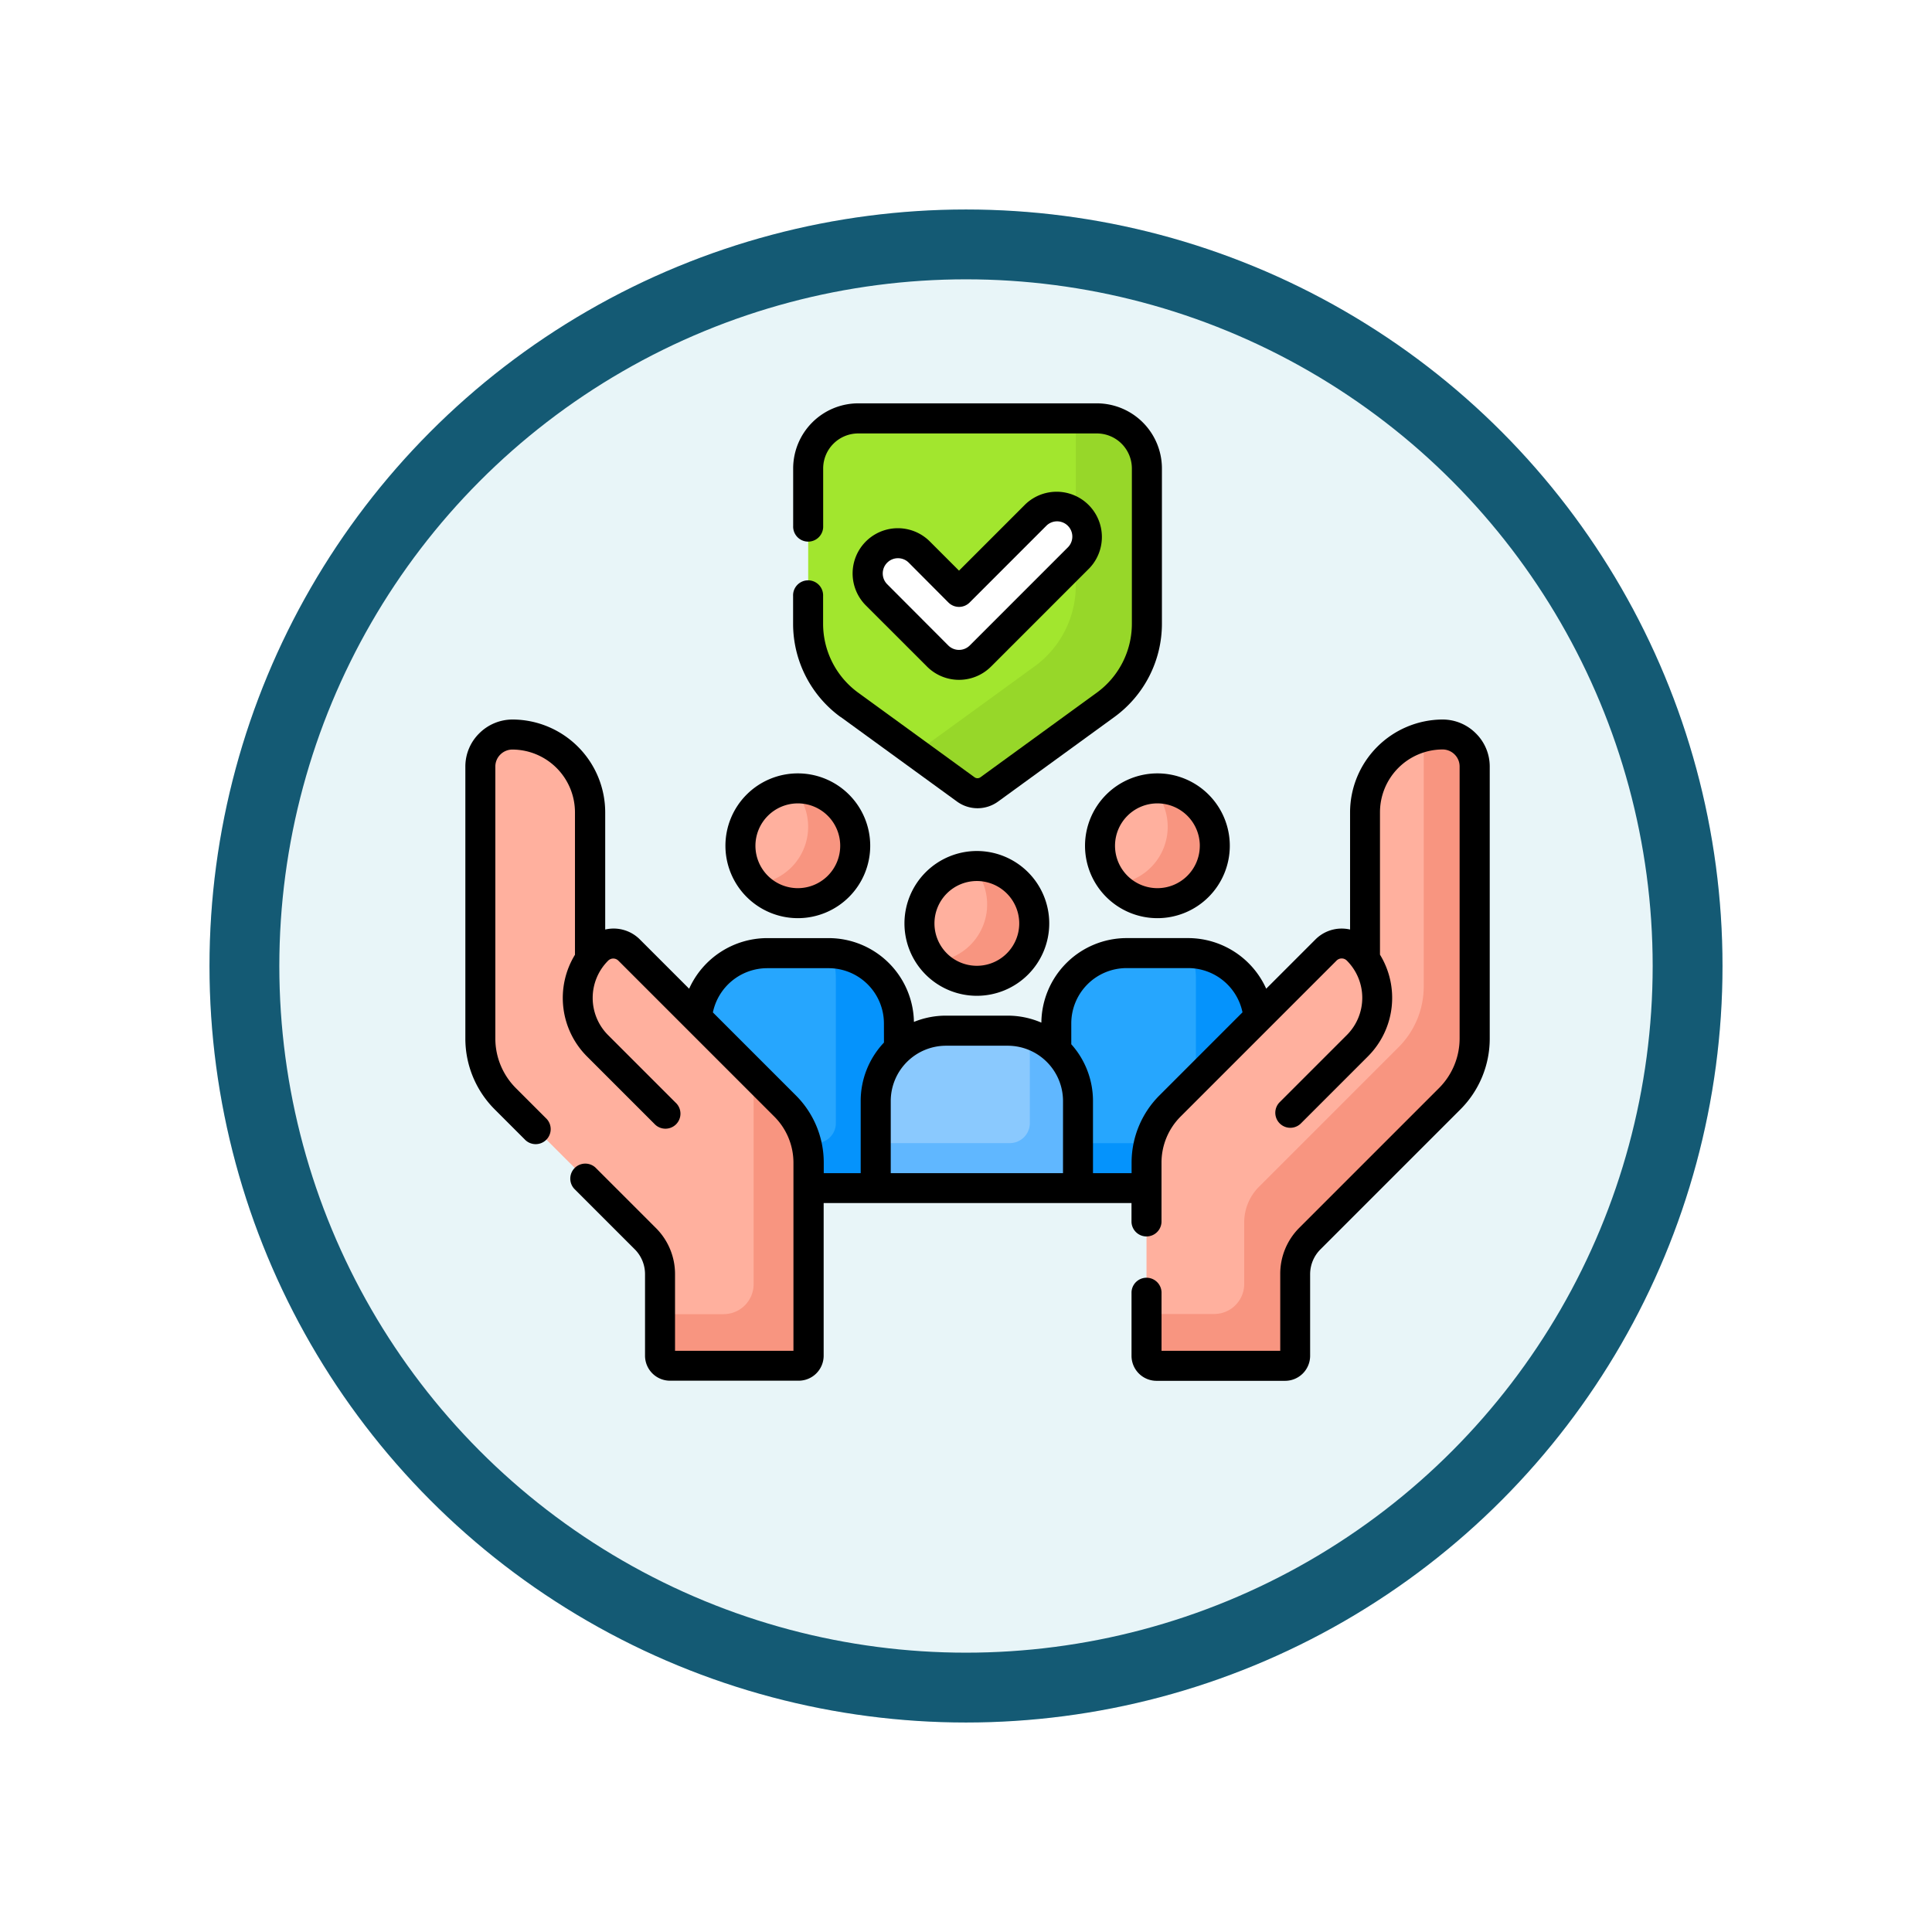 <svg xmlns="http://www.w3.org/2000/svg" xmlns:xlink="http://www.w3.org/1999/xlink" width="83" height="83" viewBox="0 0 83 83">
  <defs>
    <filter id="Fondo" x="0" y="0" width="83" height="83" filterUnits="userSpaceOnUse">
      <feOffset dy="3" input="SourceAlpha"/>
      <feGaussianBlur stdDeviation="3" result="blur"/>
      <feFlood flood-opacity="0.161"/>
      <feComposite operator="in" in2="blur"/>
      <feComposite in="SourceGraphic"/>
    </filter>
  </defs>
  <g id="Group_1143825" data-name="Group 1143825" transform="translate(-666 -1284)">
    <g transform="matrix(1, 0, 0, 1, 666, 1284)" filter="url(#Fondo)">
      <g id="Fondo-2" data-name="Fondo" transform="translate(9 6)" fill="#e8f5f8" stroke="#145a74" stroke-width="3">
        <circle cx="32.5" cy="32.5" r="32.5" stroke="none"/>
        <circle cx="32.5" cy="32.5" r="31" fill="none"/>
      </g>
    </g>
    <g id="Group_1143824" data-name="Group 1143824" transform="translate(686 1289.652)">
      <g id="Group_1143822" data-name="Group 1143822" transform="translate(0.645 12.321)">
        <g id="Group_1143805" data-name="Group 1143805" transform="translate(14.075 0)">
          <path id="Path_980133" data-name="Path 980133" d="M179.075,35.116l5-3.635a4.3,4.3,0,0,0,1.771-3.476V21.324a2.148,2.148,0,0,0-2.148-2.148H173.438a2.148,2.148,0,0,0-2.148,2.148v6.681a4.3,4.3,0,0,0,1.771,3.476l5,3.635a.86.86,0,0,0,1.01,0Z" transform="translate(-171.29 -19.176)" fill="#a2e62e"/>
          <path id="Path_980134" data-name="Path 980134" d="M232.8,19.176h-.91v7.181a4.3,4.3,0,0,1-1.771,3.476l-5.114,3.715,2.158,1.568a.86.86,0,0,0,1.01,0l5-3.635a4.3,4.3,0,0,0,1.771-3.476V21.324a2.148,2.148,0,0,0-2.148-2.148Z" transform="translate(-220.394 -19.176)" fill="#97d729"/>
          <g id="Group_1143804" data-name="Group 1143804" transform="translate(2.555 3.766)">
            <path id="Path_980135" data-name="Path 980135" d="M204.942,69.823a1.3,1.3,0,0,1-.919-.381L201.4,66.816a1.3,1.3,0,0,1,1.837-1.837l1.709,1.709,3.306-3.307a1.3,1.3,0,1,1,1.837,1.837l-4.225,4.225A1.3,1.3,0,0,1,204.942,69.823Z" transform="translate(-201.016 -63)" fill="#fff"/>
          </g>
        </g>
        <g id="Group_1143810" data-name="Group 1143810" transform="translate(9.288 15.897)">
          <g id="Group_1143807" data-name="Group 1143807" transform="translate(15.446)">
            <path id="Path_980136" data-name="Path 980136" d="M301,286.5h-2.653a3.019,3.019,0,0,0-3.019,3.019V290.8a2.923,2.923,0,0,1,.846,2.058V296.6h3.116v-1.082a3.356,3.356,0,0,1,.989-2.389l3.736-3.736A3.018,3.018,0,0,0,301,286.5Z" transform="translate(-295.327 -279.426)" fill="#26a6fe"/>
            <g id="Group_1143806" data-name="Group 1143806" transform="translate(0.846 7.079)">
              <path id="Path_980137" data-name="Path 980137" d="M362.992,292.115l2.689-2.689a3.018,3.018,0,0,0-2.889-2.887,3.009,3.009,0,0,1,.2,1.082Z" transform="translate(-357.84 -286.539)" fill="#0593fc"/>
              <path id="Path_980138" data-name="Path 980138" d="M305.167,381.5v1.934h3.116v-1.082a3.4,3.4,0,0,1,.108-.851Z" transform="translate(-305.167 -373.338)" fill="#0593fc"/>
            </g>
            <circle id="Ellipse_11558" data-name="Ellipse 11558" cx="2.465" cy="2.465" r="2.465" transform="translate(1.88 0)" fill="#ffb09e"/>
            <path id="Path_980139" data-name="Path 980139" d="M326.3,204.158c-.062,0-.124,0-.185.008a2.464,2.464,0,0,1-1.657,4.1,2.465,2.465,0,1,0,1.841-4.1Z" transform="translate(-321.956 -204.158)" fill="#f89580"/>
          </g>
          <g id="Group_1143808" data-name="Group 1143808" transform="translate(0 0)">
            <path id="Path_980140" data-name="Path 980140" d="M123.359,296.6v-3.744a2.924,2.924,0,0,1,.914-2.124v-1.211a3.019,3.019,0,0,0-3.019-3.019H118.6a3.018,3.018,0,0,0-3.015,2.89l3.736,3.736a3.356,3.356,0,0,1,.989,2.389V296.6Z" transform="translate(-115.586 -279.426)" fill="#26a6fe"/>
            <path id="Path_980141" data-name="Path 980141" d="M172.475,296.628v-3.744a2.924,2.924,0,0,1,.914-2.124V289.55a3.018,3.018,0,0,0-2.912-3.016,3.01,3.01,0,0,1,.2,1.082v6.219a.859.859,0,0,1-.859.859h-.5a3.4,3.4,0,0,1,.108.851v1.082Z" transform="translate(-164.701 -279.455)" fill="#0593fc"/>
            <circle id="Ellipse_11559" data-name="Ellipse 11559" cx="2.465" cy="2.465" r="2.465" transform="translate(1.877)" fill="#ffb09e"/>
          </g>
          <g id="Group_1143809" data-name="Group 1143809" transform="translate(7.687 3.335)">
            <path id="Path_980142" data-name="Path 980142" d="M213.732,332.071v-3.744a3.019,3.019,0,0,0-3.019-3.019h-2.653a3.019,3.019,0,0,0-3.019,3.019v3.744Z" transform="translate(-205.042 -318.233)" fill="#8ac9fe"/>
            <path id="Path_980143" data-name="Path 980143" d="M211.5,326.53a3.013,3.013,0,0,1,.164.98v2.884a.859.859,0,0,1-.859.859h-5.765v1.934h8.69v-3.744A3.02,3.02,0,0,0,211.5,326.53Z" transform="translate(-205.042 -319.349)" fill="#60b7ff"/>
            <circle id="Ellipse_11560" data-name="Ellipse 11560" cx="2.465" cy="2.465" r="2.465" transform="translate(1.88)" fill="#ffb09e"/>
          </g>
        </g>
        <g id="Group_1143820" data-name="Group 1143820" transform="translate(0 13.583)">
          <g id="Group_1143815" data-name="Group 1143815" transform="translate(0 0)">
            <g id="Group_1143814" data-name="Group 1143814">
              <g id="Group_1143813" data-name="Group 1143813">
                <g id="Group_1143812" data-name="Group 1143812">
                  <path id="Path_980144" data-name="Path 980144" d="M21.6,203.924v-8.286a3.464,3.464,0,0,0-1.015-2.45l-6.695-6.695a.954.954,0,0,0-1.346-.006,2.923,2.923,0,0,0-.331.395v-6.308a3.341,3.341,0,0,0-3.325-3.341A1.379,1.379,0,0,0,7.5,178.609v11.675a3.682,3.682,0,0,0,1.078,2.6l6,6a2.165,2.165,0,0,1,.634,1.531v3.5a.43.43,0,0,0,.43.43H21.17A.43.43,0,0,0,21.6,203.924Z" transform="translate(-7.5 -177.233)" fill="#ffb09e"/>
                  <g id="Group_1143811" data-name="Group 1143811" transform="translate(7.715 14.6)">
                    <path id="Path_980145" data-name="Path 980145" d="M103.657,350.935a3.464,3.464,0,0,0-1.015-2.45l-1.355-1.355v9.012A1.289,1.289,0,0,1,100,357.431H97.271v1.79a.43.43,0,0,0,.43.43h5.526a.43.43,0,0,0,.43-.43Z" transform="translate(-97.271 -347.13)" fill="#f89580"/>
                  </g>
                </g>
              </g>
            </g>
          </g>
          <g id="Group_1143819" data-name="Group 1143819" transform="translate(28.61)">
            <g id="Group_1143818" data-name="Group 1143818">
              <g id="Group_1143817" data-name="Group 1143817">
                <g id="Group_1143816" data-name="Group 1143816">
                  <path id="Path_980146" data-name="Path 980146" d="M340.422,203.924v-8.286a3.464,3.464,0,0,1,1.015-2.45l6.695-6.695a.954.954,0,0,1,1.346-.006,2.924,2.924,0,0,1,.331.395v-6.308a3.341,3.341,0,0,1,3.325-3.341,1.38,1.38,0,0,1,1.388,1.376v11.675a3.682,3.682,0,0,1-1.078,2.6l-6,6a2.165,2.165,0,0,0-.634,1.531v3.5a.43.43,0,0,1-.43.43h-5.526A.43.43,0,0,1,340.422,203.924Z" transform="translate(-340.422 -177.233)" fill="#ffb09e"/>
                  <path id="Path_980147" data-name="Path 980147" d="M354.522,178.608a1.372,1.372,0,0,0-1.361-1.376,3.345,3.345,0,0,0-.83.1v10.73a3.682,3.682,0,0,1-1.078,2.6l-6,6a2.165,2.165,0,0,0-.634,1.531v2.644a1.289,1.289,0,0,1-1.289,1.289h-2.905v1.79a.43.43,0,0,0,.43.43h5.526a.43.43,0,0,0,.43-.43v-3.5a2.165,2.165,0,0,1,.634-1.531l6-6a3.682,3.682,0,0,0,1.078-2.6Z" transform="translate(-340.422 -177.232)" fill="#f89580"/>
                </g>
              </g>
            </g>
          </g>
        </g>
        <g id="Group_1143821" data-name="Group 1143821" transform="translate(11.789 15.897)">
          <path id="Path_980148" data-name="Path 980148" d="M236.016,242.966c-.062,0-.124,0-.185.008a2.464,2.464,0,0,1-1.657,4.1,2.465,2.465,0,1,0,1.842-4.1Z" transform="translate(-226.484 -239.631)" fill="#f89580"/>
          <path id="Path_980149" data-name="Path 980149" d="M146.524,204.158c-.062,0-.124,0-.185.008a2.464,2.464,0,0,1-1.657,4.1,2.465,2.465,0,1,0,1.842-4.1Z" transform="translate(-144.682 -204.158)" fill="#f89580"/>
        </g>
      </g>
      <g id="Group_1143823" data-name="Group 1143823" transform="translate(0 11.676)">
        <path id="Path_980150" data-name="Path 980150" d="M165.826,25.147l5,3.635a1.5,1.5,0,0,0,1.768,0l5-3.635a4.956,4.956,0,0,0,2.037-4V14.469a2.8,2.8,0,0,0-2.793-2.793H166.582a2.8,2.8,0,0,0-2.793,2.793v2.477a.645.645,0,1,0,1.289,0V14.469a1.506,1.506,0,0,1,1.5-1.5h10.262a1.506,1.506,0,0,1,1.5,1.5V21.15a3.663,3.663,0,0,1-1.506,2.955l-5,3.635a.214.214,0,0,1-.253,0l-5-3.635a3.663,3.663,0,0,1-1.506-2.955v-1.2a.645.645,0,1,0-1.289,0v1.2a4.956,4.956,0,0,0,2.037,4Z" transform="translate(-149.714 -11.676)"/>
        <path id="Path_980151" data-name="Path 980151" d="M196.711,63.053a1.944,1.944,0,0,0,2.749,0l4.225-4.225a1.944,1.944,0,0,0-2.749-2.748l-2.851,2.851-1.253-1.253a1.943,1.943,0,1,0-2.749,2.748ZM195,58.589a.654.654,0,0,1,.926,0L197.63,60.3a.644.644,0,0,0,.911,0l3.306-3.307a.655.655,0,0,1,.926.926l-4.225,4.225a.654.654,0,0,1-.926,0L195,59.515a.655.655,0,0,1,0-.926Z" transform="translate(-176.885 -51.744)"/>
        <path id="Path_980152" data-name="Path 980152" d="M43.4,170.322a2.014,2.014,0,0,0-1.431-.591h-.01A3.994,3.994,0,0,0,38,173.717v5.036a1.61,1.61,0,0,0-.357-.041,1.59,1.59,0,0,0-1.132.469l-2.114,2.114a3.685,3.685,0,0,0-3.343-2.174H28.4a3.667,3.667,0,0,0-3.662,3.632,3.642,3.642,0,0,0-1.443-.3H20.639a3.642,3.642,0,0,0-1.376.269,3.667,3.667,0,0,0-3.662-3.6H12.949a3.685,3.685,0,0,0-3.343,2.174l-2.114-2.114A1.592,1.592,0,0,0,6,178.753v-5.036a3.994,3.994,0,0,0-3.967-3.986,2.025,2.025,0,0,0-1.441.591,2,2,0,0,0-.6,1.43v11.675a4.3,4.3,0,0,0,1.267,3.059l1.281,1.281a.645.645,0,1,0,.911-.912l-1.281-1.281a3.017,3.017,0,0,1-.89-2.147V171.752a.724.724,0,0,1,.215-.516.734.734,0,0,1,.522-.215h0a2.7,2.7,0,0,1,2.684,2.7v6.116a3.554,3.554,0,0,0,.514,4.366l2.9,2.9a.645.645,0,1,0,.911-.912l-2.9-2.9a2.26,2.26,0,0,1,0-3.2.311.311,0,0,1,.44,0l6.695,6.695a2.8,2.8,0,0,1,.826,1.994v8.071H9v-3.289a2.791,2.791,0,0,0-.823-1.987l-2.594-2.594a.645.645,0,0,0-.911.912l2.594,2.594a1.51,1.51,0,0,1,.445,1.075v3.5a1.075,1.075,0,0,0,1.074,1.074h5.526a1.075,1.075,0,0,0,1.074-1.074v-6.559H28.61v.816a.645.645,0,0,0,1.289,0v-2.543a2.8,2.8,0,0,1,.826-1.994l6.695-6.695a.311.311,0,0,1,.44,0,2.26,2.26,0,0,1,0,3.2l-2.9,2.9a.645.645,0,0,0,.911.912l2.9-2.9a3.554,3.554,0,0,0,.514-4.366v-6.116a2.7,2.7,0,0,1,2.684-2.7h0a.734.734,0,0,1,.522.215.723.723,0,0,1,.215.516v11.675a3.017,3.017,0,0,1-.89,2.147l-6,6A2.791,2.791,0,0,0,35,193.563v3.289H29.9v-2.52a.645.645,0,0,0-1.289,0v2.735a1.075,1.075,0,0,0,1.074,1.074H35.21a1.075,1.075,0,0,0,1.074-1.074v-3.5a1.51,1.51,0,0,1,.445-1.075l6-6A4.3,4.3,0,0,0,44,183.427V171.752A2,2,0,0,0,43.4,170.322ZM17.976,183.609a3.649,3.649,0,0,0-1,2.511v3.1H15.389v-.438a4.082,4.082,0,0,0-1.2-2.905l-3.563-3.563a2.387,2.387,0,0,1,2.326-1.9H15.6a2.377,2.377,0,0,1,2.374,2.374Zm7.691,5.61h-7.4v-3.1a2.377,2.377,0,0,1,2.374-2.374h2.653a2.377,2.377,0,0,1,2.374,2.374Zm4.147-3.343a4.082,4.082,0,0,0-1.2,2.905v.438H26.955v-3.1a3.648,3.648,0,0,0-.932-2.437v-.9A2.377,2.377,0,0,1,28.4,180.41h2.653a2.387,2.387,0,0,1,2.326,1.9Z" transform="translate(0 -156.148)"/>
        <path id="Path_980153" data-name="Path 980153" d="M309.7,199.768a3.11,3.11,0,1,0,3.11-3.11A3.113,3.113,0,0,0,309.7,199.768Zm4.931,0a1.821,1.821,0,1,1-1.821-1.821A1.823,1.823,0,0,1,314.632,199.768Z" transform="translate(-283.087 -180.761)"/>
        <path id="Path_980154" data-name="Path 980154" d="M133.033,202.878a3.11,3.11,0,1,0-3.11-3.11A3.113,3.113,0,0,0,133.033,202.878Zm0-4.931a1.821,1.821,0,1,1-1.821,1.821A1.823,1.823,0,0,1,133.033,197.947Z" transform="translate(-118.758 -180.761)"/>
        <path id="Path_980155" data-name="Path 980155" d="M219.417,238.576a3.11,3.11,0,1,0,3.11-3.11A3.113,3.113,0,0,0,219.417,238.576Zm4.931,0a1.821,1.821,0,1,1-1.821-1.821A1.823,1.823,0,0,1,224.348,238.576Z" transform="translate(-200.561 -216.234)"/>
      </g>
    </g>
  </g>
</svg>
